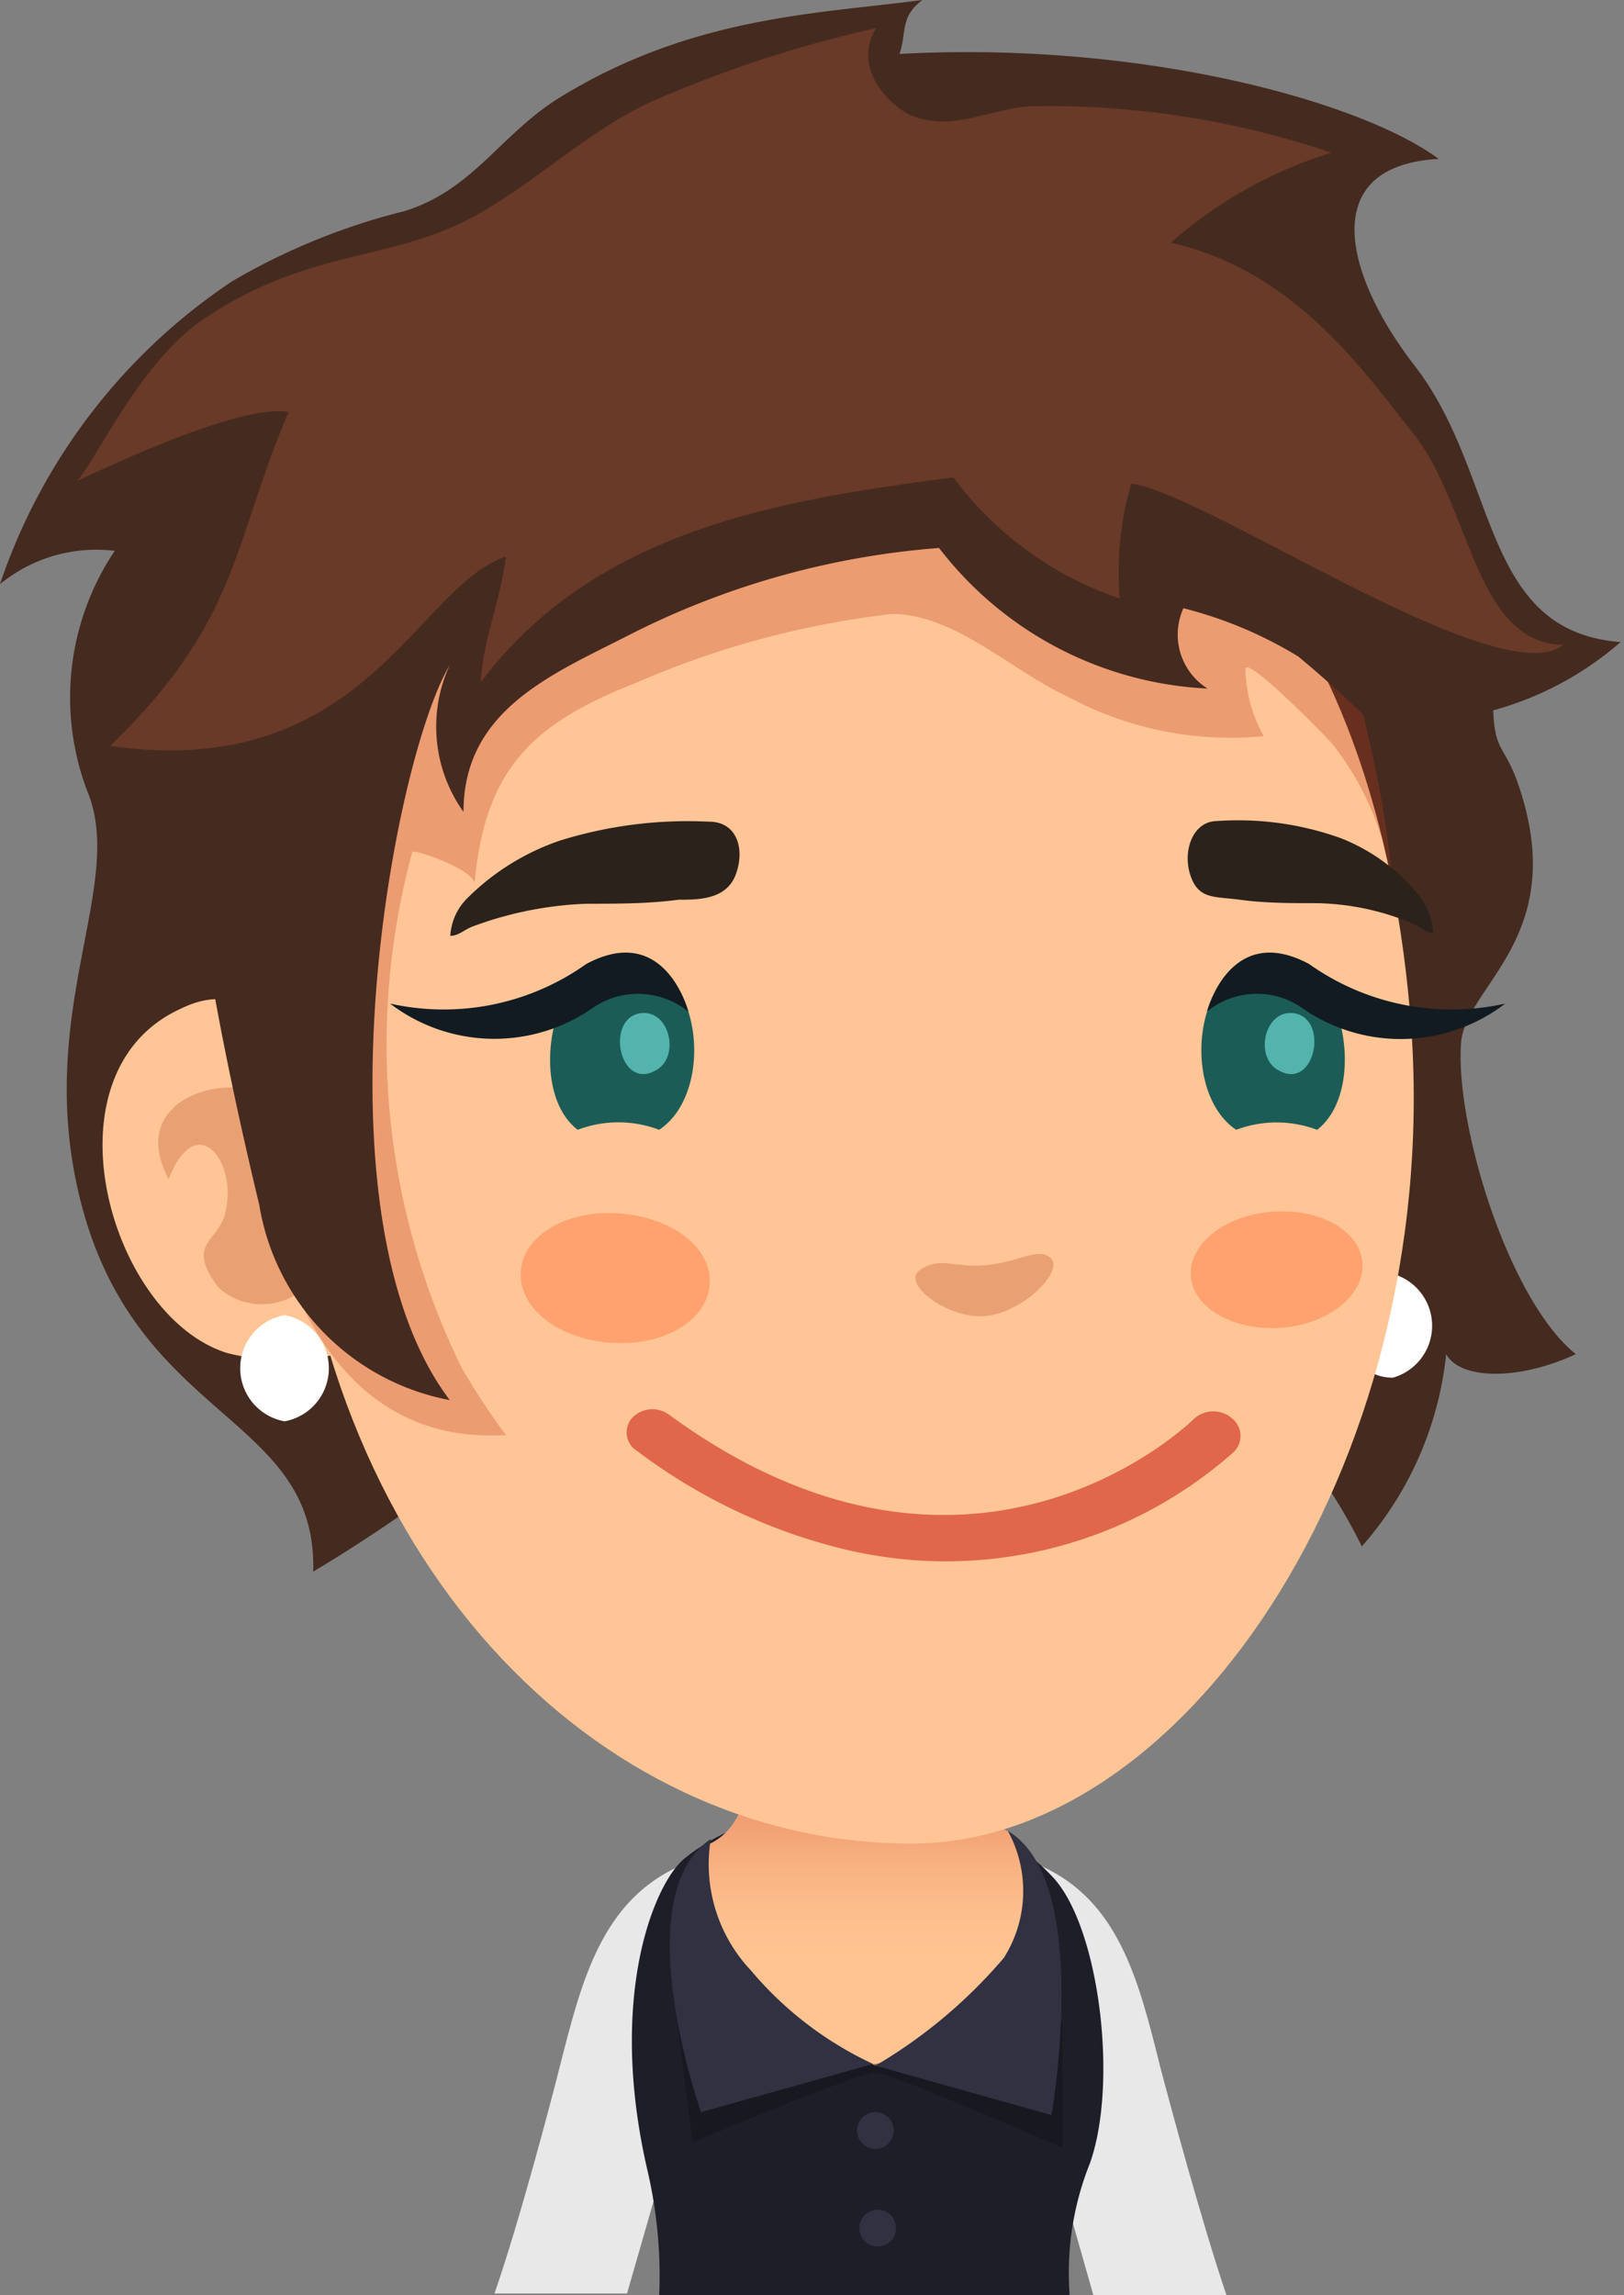 <svg id="레이어_1" data-name="레이어 1" xmlns="http://www.w3.org/2000/svg" xmlns:xlink="http://www.w3.org/1999/xlink" viewBox="0 0 28.31 40">
  <rect x="0" y="0" width="28.31" height="40" fill="#808080" stroke="none"/>
  <defs>
    <style>
      .cls-1 {
        fill: #e8e8e8;
      }

      .cls-2 {
        fill: #1e1e29;
      }

      .cls-3 {
        fill: #313142;
      }

      .cls-4 {
        fill: url(#linear-gradient);
      }

      .cls-5 {
        fill: #121219;
      }

      .cls-13, .cls-5 {
        opacity: 0.5;
      }

      .cls-6 {
        fill: #452a1f;
      }

      .cls-7 {
        fill: #fff;
      }

      .cls-8 {
        fill: #ffc596;
      }

      .cls-9 {
        fill: #b54d26;
      }

      .cls-10, .cls-9 {
        opacity: 0.3;
      }

      .cls-10 {
        fill: #bf3c1b;
      }

      .cls-11 {
        fill: #693a27;
      }

      .cls-12 {
        fill: #ffa26f;
      }

      .cls-13 {
        fill: #c20902;
      }

      .cls-14 {
        fill: #1c5c57;
      }

      .cls-15 {
        fill: #6cd9d2;
        opacity: 0.7;
      }

      .cls-16 {
        fill: #121b21;
      }

      .cls-17 {
        fill: #2b221c;
      }
    </style>
    <linearGradient id="linear-gradient" x1="20.42" y1="31.48" x2="20.42" y2="34.13" gradientUnits="userSpaceOnUse">
      <stop offset="0" stop-color="#ee996d"/>
      <stop offset="0.02" stop-color="#ee9a6e"/>
      <stop offset="0.37" stop-color="#f8b181"/>
      <stop offset="0.71" stop-color="#fdbf8d"/>
      <stop offset="1" stop-color="#ffc491"/>
    </linearGradient>
  </defs>
  <title>1</title>
  <g>
    <path class="cls-1" d="M17.2,32.52c-1.36.61-1.71,2-2.08,3.45-.16.64-.71,2.73-1.15,4h2.31c.51-1.74,1.55-5.58,1.92-5.75Z" transform="translate(-5.35)"/>
    <path class="cls-1" d="M23.5,32.52l-1,1.73c.36.17,1.41,4,1.91,5.75h2.32c-.44-1.3-1-3.39-1.16-4C25.2,34.51,24.85,33.13,23.5,32.52Z" transform="translate(-5.35)"/>
    <g>
      <path class="cls-2" d="M24.35,37.7c.5-1.41.16-4.15-.66-5-1.89-2-5.14-1.37-6.42-.3-.51.43-1.34,2.39-.63,5.44a8.12,8.12,0,0,1,.2,2.2H24A5.13,5.13,0,0,1,24.35,37.7Z" transform="translate(-5.35)"/>
      <path class="cls-3" d="M20.6,36.81a.32.32,0,1,0,.33.31A.32.32,0,0,0,20.6,36.81Z" transform="translate(-5.35)"/>
      <path class="cls-3" d="M20.64,38.51a.32.32,0,1,0,.33.31A.32.32,0,0,0,20.64,38.51Z" transform="translate(-5.35)"/>
      <path class="cls-4" d="M22.89,31.9c-1.2-.65.09-3.6-.87-4.34a3,3,0,0,0-2.75-.28c-1.65.65,0,4.23-1.61,4.88-.31.13-.38.49.23,1.43A5.25,5.25,0,0,0,20.61,36a5.17,5.17,0,0,0,2.71-2.59A1.13,1.13,0,0,0,22.89,31.9Z" transform="translate(-5.35)"/>
      <path class="cls-5" d="M17.15,35.18l.27,2.16s2.9-1.22,3.18-1.22,3.27,1.31,3.27,1.31V35.2a32.18,32.18,0,0,1-3.26.77C20.24,36,17.15,35.18,17.15,35.18Z" transform="translate(-5.35)"/>
      <path class="cls-3" d="M22.92,31.91a2.18,2.18,0,0,1-.07,2.21A8.77,8.77,0,0,1,20.61,36l3.07.86S24.4,32.78,22.92,31.91Z" transform="translate(-5.35)"/>
      <path class="cls-3" d="M18.44,34.34a2.7,2.7,0,0,1-.7-2.29c-1.5,1-.17,4.76-.17,4.76l3-.84A6.19,6.19,0,0,1,18.44,34.34Z" transform="translate(-5.35)"/>
    </g>
    <g>
      <path class="cls-6" d="M30,6.36c-1.26-1.64-1.65-3.48.43-3.59-1.35-1-5.17-2.06-9.4-1.83.13-.37,0-.64.4-.94-1.81.24-4,.28-6.29,1.68-1.06.64-1.52,1.62-2.74,2a11.33,11.33,0,0,0-3,1.22,10.29,10.29,0,0,0-4.05,5.28,2.65,2.65,0,0,1,2-.58,4.59,4.59,0,0,0-.45,4.26c.57,1.53-.76,3.54-.28,6.43.77,4.52,4.27,4.21,4.19,7.1a27,27,0,0,0,2.82-1.94c.55-.76.66-1.7,1.26-2.44a8,8,0,0,1,6.36-2.63c1.66,0,2.26.76,3.25,1.86.65.74,3.09,1.67,4.59,4.71a6,6,0,0,0,1.47-3.35c.25.45,1.27.46,2.26,0-1.17-.94-2.11-4-2-5.44.1-1,1.9-1.85,1-4.48-.24-.7-.41-.56-.44-1.3a5.65,5.65,0,0,0,2.22-1.19C31.14,11,31.49,8.27,30,6.36Z" transform="translate(-5.35)"/>
      <path class="cls-7" d="M29.47,22.16a.86.86,0,0,0-.68,1,.84.84,0,0,0,.84.85.94.94,0,0,0-.16-1.84Z" transform="translate(-5.35)"/>
      <path class="cls-8" d="M19.7,6.66C14.21,7.14,10,12,10.41,19.59s5.32,12.54,10.83,12.54c4.87,0,9.35-6.87,8.69-14.49S25.19,6.17,19.7,6.66Z" transform="translate(-5.35)"/>
      <path class="cls-8" d="M8.5,17.58c-2.44,1.11-1.25,5.36.81,6a4.07,4.07,0,0,0,2,0,.25.25,0,0,1,0-.07c.27-.61-.39-3.45-.57-4C10.35,18,9.68,17,8.5,17.58Z" transform="translate(-5.35)"/>
      <path class="cls-9" d="M9.92,19.07c-.66-.36-2.37.09-1.63,1.48.47-1.21,1.18-.35,1,.53-.1.58-.73.55-.14,1.35a1.12,1.12,0,0,0,1.36.13C11.67,21.93,10.73,19.5,9.92,19.07Z" transform="translate(-5.35)"/>
      <path class="cls-7" d="M10.31,22.92a.94.94,0,0,0,0,1.85.94.94,0,0,0,0-1.85Z" transform="translate(-5.35)"/>
      <path class="cls-10" d="M26.35,7.15a27.79,27.79,0,0,0-9,.7,10.89,10.89,0,0,0-7.67,11c.23,2.73,1.16,6.36,4.49,6.16a12.4,12.4,0,0,1-.77-1.17,12.77,12.77,0,0,1-.86-9c.17,0,1.1.34,1.08.57.18-2,1-2.8,2.82-3.51A15.59,15.59,0,0,1,20.9,10.7c1.09,0,2.1,1,3.06,1.44a6,6,0,0,0,3.42.69,2.51,2.51,0,0,1-.32-1.17c0-.26,1.49,1.25,1.55,1.35a5,5,0,0,1,1,2.39C29.53,13.27,27.94,7.27,26.35,7.15Z" transform="translate(-5.35)"/>
      <path class="cls-6" d="M27.31,6.2C22,3.78,16.62,5.26,11.64,7.68A5.88,5.88,0,0,0,9.05,10.1C8,12,8.91,17,9.87,21a4.14,4.14,0,0,0,3.32,3.4c-2.45-3.24-1-11.13,0-12.81a2.56,2.56,0,0,0,.24,2.56c0-1.78,1.55-2.4,2.88-3.08a14.28,14.28,0,0,1,5.41-1.52A6.28,6.28,0,0,0,26.4,12a1.11,1.11,0,0,1-.42-1.4,7.25,7.25,0,0,1,2,.84,19.82,19.82,0,0,1,1.59,1.47c0-1.36.53-2.82.09-4.12A4.29,4.29,0,0,0,27.31,6.2Z" transform="translate(-5.35)"/>
      <path class="cls-11" d="M30,7.57c-.77-.94-2-2.84-4.24-3.34a7.66,7.66,0,0,1,2.8-1.57,15.41,15.41,0,0,0-5.15-.81c-.69,0-1.41.44-2.09.19C21.07,2,20.14,1.3,20.62.49a21.31,21.31,0,0,0-4,1.32c-1.11.54-2,1.43-3.08,2-1.43.75-2.8.53-4.61,1.73-1.1.73-1.81,2.31-2.23,2.84.75-.35,2.88-1.34,3.68-1.2-1,2.36-.86,3.64-3.11,5.82,4.43.63,5.33-2.78,6.9-3.3-.09.75-.4,1.44-.44,2.19,2-2.65,5.17-3.17,8.24-3.57a6,6,0,0,0,2.9,2.11,5.5,5.5,0,0,1,.2-2c1.29.15,6.43,3.69,7.53,2.81C31.06,11.2,31,8.86,30,7.57Z" transform="translate(-5.35)"/>
    </g>
    <g>
      <path class="cls-9" d="M22.52,22.05c-.54.05-.77-.16-1.13.08s.53.9,1.19.8,1.31-.79,1.09-1S23.12,22,22.52,22.05Z" transform="translate(-5.35)"/>
      <path class="cls-12" d="M27.52,21.12c-.83.06-1.46.57-1.41,1.13s.76.95,1.58.89,1.46-.58,1.41-1.14S28.34,21.05,27.52,21.12Z" transform="translate(-5.35)"/>
      <path class="cls-12" d="M16.17,21.15c-.91-.08-1.69.36-1.74,1s.64,1.18,1.55,1.25,1.68-.36,1.74-1S17.08,21.22,16.17,21.15Z" transform="translate(-5.35)"/>
      <path class="cls-13" d="M26.14,24.75c-.16.15-3.93,3.7-9.12-.09a.49.49,0,0,0-.65.05.38.38,0,0,0,.09.58A9.84,9.84,0,0,0,20.07,27a7.56,7.56,0,0,0,6.77-1.68.39.39,0,0,0,0-.59A.5.5,0,0,0,26.14,24.75Z" transform="translate(-5.35)"/>
      <path class="cls-14" d="M16.84,19.69a2,2,0,0,0-1.42,0c-1-.77-.35-3.49,1.12-3C17.64,17.09,17.75,19.09,16.84,19.69Z" transform="translate(-5.35)"/>
      <path class="cls-15" d="M16.5,17.66c.53-.09.72.78.27,1C16.15,19,15.9,17.77,16.5,17.66Z" transform="translate(-5.35)"/>
      <path class="cls-16" d="M12.15,17.49a3,3,0,0,0,3.57.05,1.4,1.4,0,0,1,1.63.09s-.4-1.57-1.78-.83A4.29,4.29,0,0,1,12.15,17.49Z" transform="translate(-5.35)"/>
      <path class="cls-14" d="M26.9,19.69a2,2,0,0,1,1.41,0c1-.77.36-3.49-1.11-3C26.1,17.09,26,19.09,26.9,19.69Z" transform="translate(-5.35)"/>
      <path class="cls-15" d="M27.92,17.66c-.53-.09-.72.78-.27,1C28.27,19,28.52,17.77,27.92,17.66Z" transform="translate(-5.35)"/>
      <path class="cls-16" d="M31.59,17.49a3,3,0,0,1-3.58.05,1.38,1.38,0,0,0-1.62.09s.4-1.57,1.78-.83A4.29,4.29,0,0,0,31.59,17.49Z" transform="translate(-5.35)"/>
      <path class="cls-17" d="M17.71,14.32a7.5,7.5,0,0,0-2.6.33,4.2,4.2,0,0,0-1.61,1,1,1,0,0,0-.3.66c.14,0,.25-.11.38-.16a6.32,6.32,0,0,1,2-.4c.54,0,1.07,0,1.6-.07.35,0,.84,0,1-.45S18.19,14.32,17.71,14.32Z" transform="translate(-5.35)"/>
      <path class="cls-17" d="M26.55,14.31a5.29,5.29,0,0,1,2.18.3,3.32,3.32,0,0,1,1.36,1,1.12,1.12,0,0,1,.24.65c-.12,0-.21-.1-.32-.15a4.5,4.5,0,0,0-1.71-.37c-.45,0-.9,0-1.34-.06s-.72,0-.86-.43S26.15,14.32,26.55,14.31Z" transform="translate(-5.35)"/>
    </g>
  </g>
</svg>
